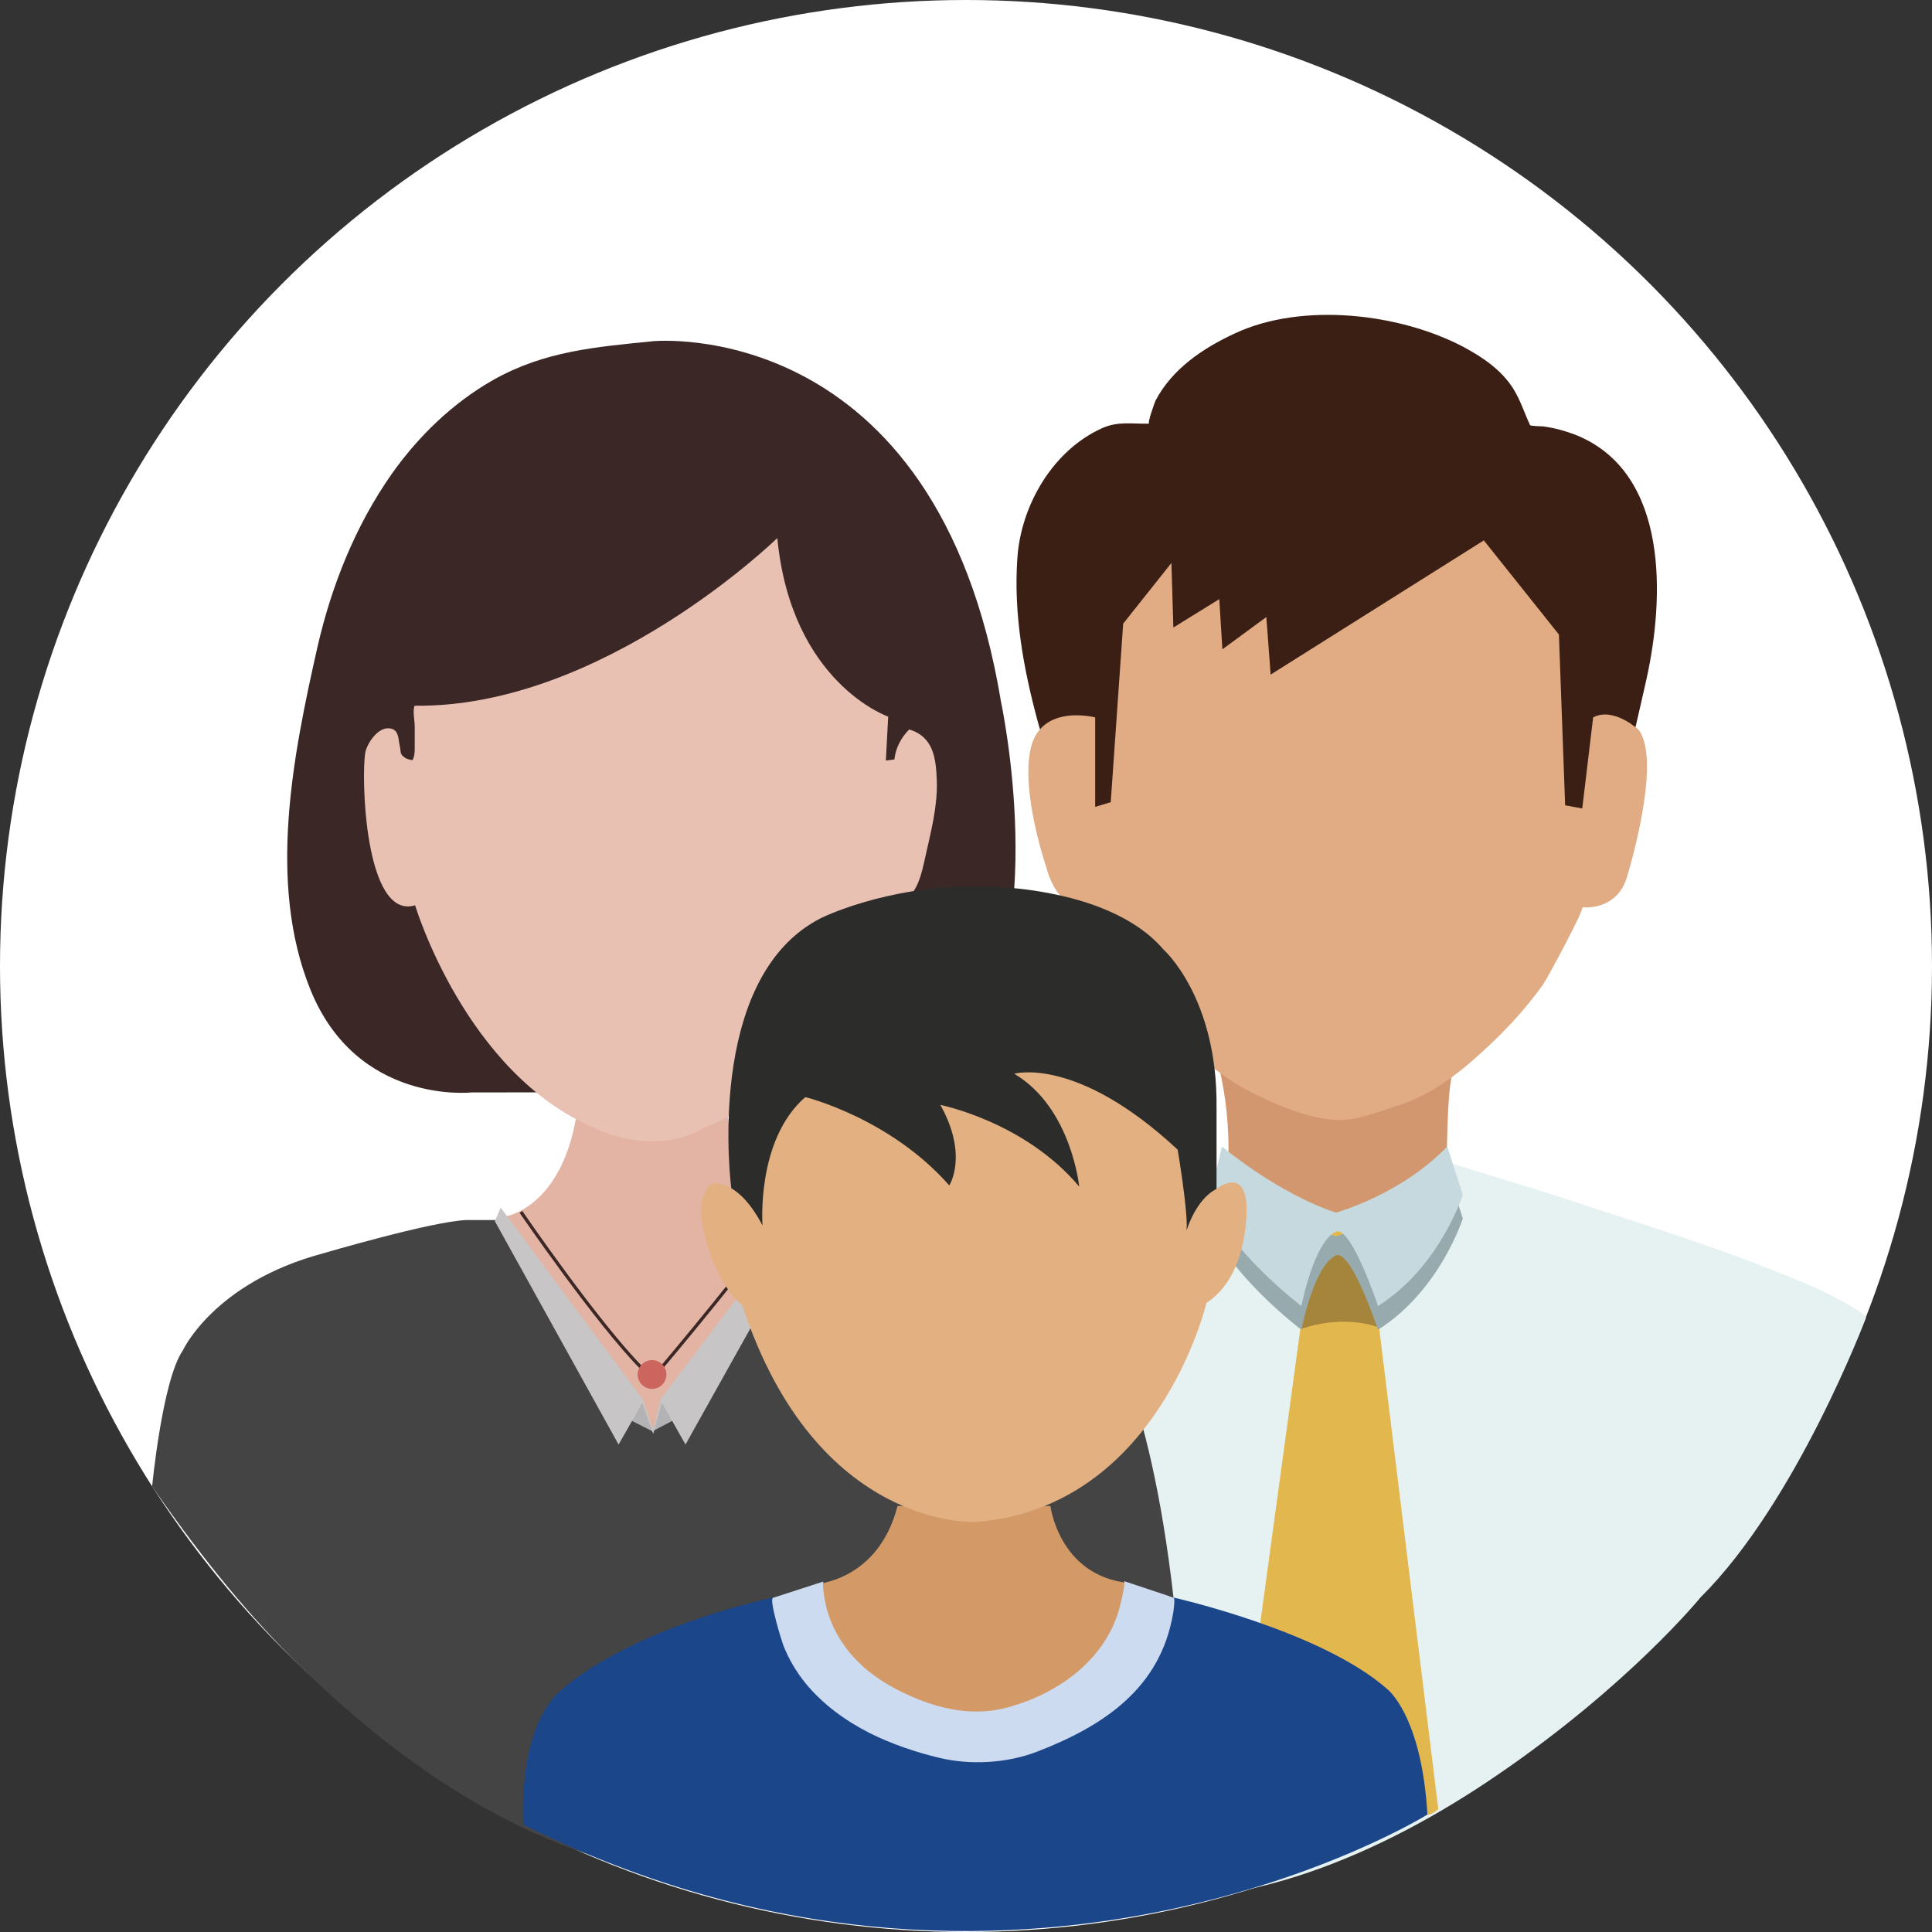 <?xml version="1.0" encoding="utf-8"?>
<!-- Generator: Adobe Illustrator 17.0.0, SVG Export Plug-In . SVG Version: 6.00 Build 0)  -->
<!DOCTYPE svg PUBLIC "-//W3C//DTD SVG 1.1//EN" "http://www.w3.org/Graphics/SVG/1.1/DTD/svg11.dtd">
<svg version="1.1" id="Layer_1" xmlns="http://www.w3.org/2000/svg" xmlns:xlink="http://www.w3.org/1999/xlink" x="0px" y="0px"
	 width="595.28px" height="595.28px" viewBox="0 0 595.28 595.28" enable-background="new 0 0 595.28 595.28" xml:space="preserve">
<rect x="0" y="0" width="595.28" height="595.28" fill="#333333" stroke="none"/>
<g id="Layer_4">
	<circle fill="#FFFFFF" cx="297.64" cy="297.64" r="297.64"/>
	<g>
		<g>
			<path fill="#D3976F" d="M374.358,324.251c0,0,6.353,19.179,3.356,41.835l28.649,19.539l15.224,2.038
				c0,0,13.186-13.186,14.145-13.545c0.959-0.36,10.069-14.145,10.069-14.145s-0.12-25.772,2.038-30.088L374.358,324.251z"/>
			<path fill="#E6F1F2" d="M232.31,457.548c0,0,6.113-39.078,12.706-45.671c0,0,16.662-14.744,34.882-21.817l87.026-28.409
				l11.627-2.997l34.643,19.419l34.643-19.419l31.406,9.71c27.091,8.99,54.781,17.261,80.913,28.769
				c1.798,0.719,15.344,7.672,14.744,8.99c0,0-21.337,56.699-50.945,86.068c0,0-21.936,26.971-62.693,54.781
				C392.338,594.201,281.577,627.885,232.31,457.548z"/>
			<path fill="#E2B74E" d="M398.691,373.998h28.649l-1.798,27.451l-0.839,5.754l18.46,150.199c0,0-1.558,1.558-3.356,1.798
				c-8.87,1.558-37.16,3.356-59.456-0.719l20.618-151.277l-5.514-5.994L398.691,373.998z"/>
			<path fill="#A5853C" d="M400.969,409.48c0,0,11.987-4.795,24.214-0.36l5.035-12.227l2.038-0.479l-2.877-11.148l-7.072-2.397
				l-8.631-1.798l-7.192,0.839l-8.99,16.183l0.839,3.476L400.969,409.48z"/>
			<path fill="#97AAAE" d="M372.679,376.515l3.836-15.943c0,0,17.022,14.385,35.122,20.378c0,0,20.019-5.514,34.283-20.378
				l4.795,14.864c0,0-7.072,22.296-26.132,34.283c0,0-7.672-23.135-12.467-23.015c0,0-6.233,0.36-11.148,23.015
				C400.969,409.72,378.313,392.578,372.679,376.515z"/>
			<path fill="#C5D9DE" d="M372.679,369.203l3.836-15.943c0,0,17.022,14.385,35.122,20.378c0,0,20.019-5.514,34.283-20.378
				l4.795,14.864c0,0-7.072,22.296-26.132,34.283c0,0-7.672-23.135-12.467-23.015c0,0-6.233,0.36-11.148,23.015
				C400.969,402.407,378.313,385.266,372.679,369.203z"/>
		</g>
		<path fill="#3B1F15" d="M371.481,260.6l-15.583,4.195l-20.378,7.432c-9.829-32.125-24.454-66.049-22.056-100.212
			c1.079-16.302,10.908-33.204,26.012-40.037c4.915-2.278,9.47-1.319,14.624-1.438c-0.719,0,1.798-6.833,1.918-7.072
			c5.155-9.829,14.624-16.183,24.454-20.738c20.738-9.71,50.945-6.233,70.724,4.315c5.754,3.117,11.388,6.953,14.984,12.586
			c2.278,3.596,3.476,7.552,5.274,11.388c0.12,0.24,3.716,0.36,4.076,0.36c3.476,0.479,6.953,1.438,10.309,2.757
			c28.529,11.747,26.971,50.346,21.457,75.159c-2.278,10.189-4.675,20.378-7.072,30.567c-0.36,1.678-2.637,17.381-4.195,17.861
			l-32.125,9.71l-65.57-30.807L371.481,260.6z"/>
		<path fill="#E1AC84" d="M337.437,279.42c0,0,15.463,39.557,46.87,56.459c0,0,16.183,9.11,28.29,9.23
			c6.113,0,12.227-2.637,17.981-4.435c11.148-3.476,20.019-10.788,28.41-18.7c5.994-5.634,11.627-11.867,16.422-18.58
			c1.318-1.798,13.066-23.734,12.107-23.854c0,0,11.148,1.438,14.025-10.189c0,0,10.669-34.763,3.356-44.472
			c0,0-7.672-7.192-14.025-3.836l-3.356,28.05l-5.274-0.959l-1.918-52.623l-23.135-29.009l-65.689,41.356l-1.319-17.741
			l-13.545,9.949l-0.959-15.463l-14.145,8.751l-0.599-19.899l-14.864,18.7l-3.836,55.021l-4.795,1.438v-27.57
			c0,0-16.422-4.315-19.779,9.23c-3.356,13.545,4.795,37.16,4.795,37.16S325.81,282.416,337.437,279.42z"/>
	</g>
	<g>
		<path fill="#444444" d="M46.87,458.028c0,0,3.117-32.725,9.47-41.955c0,0,9.59-20.858,43.034-29.848
			c0,0,33.804-9.949,44.352-10.309h113.638c0,0,28.17,3.596,51.425,12.586c0,0,24.573,11.628,32.845,23.255
			c0,0,15.943,24.454,21.936,101.291c0,0-119.392,149.359-271.149,0.24C77.317,498.424,63.412,481.762,46.87,458.028z"/>
		<path fill="#3C2727" d="M201.264,105.127c0,0,87.386-8.511,107.165,111.121c0,0,15.583,72.762-11.388,105.007
			c0,0-16.422,17.022-49.747,15.224l-102.13,0.12c0,0-35.122,3.836-49.507-31.646c-13.306-32.845-5.394-72.162,2.158-105.606
			c4.315-18.82,11.627-37.28,22.895-53.343c8.151-11.508,18.58-21.697,31.167-28.889
			C167.819,108.124,183.523,106.925,201.264,105.127z"/>
		<path fill="#E3B3A4" d="M156.072,374.717c0,0,20.738-3.476,22.536-40.876h44.712c0,0-0.839,33.084,23.615,42.315l-37.64,59.456
			l-6.113,2.997l-1.798,2.158l-8.031-4.076L156.072,374.717z"/>
		<polygon fill="#B3B2B4" points="193.951,437.41 201.024,441.006 207.856,437.41 204.021,431.296 201.264,440.407 200.904,440.287 
			197.907,431.296 		"/>
		<polygon fill="#C7C5C6" points="154.274,372.08 198.147,431.296 201.264,440.766 203.541,431.057 248.253,372.08 249.332,376.875 
			211.213,445.082 203.901,432.135 201.264,441.845 197.907,432.255 190.595,445.082 152.476,376.275 		"/>
		<path fill="#E8C1B3" d="M127.902,278.94c0,0,15.463,51.664,55.141,68.566c0,0,17.861,9.47,33.804,0
			c0,0,37.28-11.987,55.141-68.566c-0.24,0.719,5.394-0.599,5.634-0.719c5.274-2.877,6.353-9.23,7.552-14.504
			c1.678-7.552,3.716-15.224,3.476-23.015c-0.24-6.953-0.959-13.665-8.511-15.943c-2.517,2.517-4.195,5.754-4.555,9.23l-2.637,0.36
			l0.719-13.545c0,0-29.848-10.309-34.163-55.021c0,0-53.702,52.384-111.72,51.664c-0.719,1.199,0,4.795,0,6.233
			c0,2.158,0,4.315,0,6.473c0,1.438,0,2.877-0.719,4.076c-0.719-0.12-1.798-0.36-2.397-0.839c-1.558-1.079-1.079-1.678-1.438-3.237
			c-0.599-2.397-0.12-5.754-3.716-5.754c-3.236,0-6.353,4.555-6.953,7.432C111.24,239.023,112.319,283.615,127.902,278.94z"/>
		<g>
			<path fill="none" stroke="#3C2727" stroke-miterlimit="10" d="M160.507,373.399c0,0,23.735,34.643,37.4,48.308l2.158,2.997
				l2.997-2.397c0,0,33.564-39.677,37.999-48.907"/>
			<circle fill="#CB655E" cx="200.904" cy="423.505" r="4.435"/>
		</g>
	</g>
	<g>
		<path fill="#2C2C2B" d="M225.358,366.446c0,0-8.751-65.09,27.57-83.55c0,0,19.539-9.829,47.589-9.829
			c0,0,40.397-0.959,57.898,19.419c0,0,16.782,14.744,16.422,48.788v31.167l-10.788,23.135H237.825l-9.59-17.981L225.358,366.446z"
			/>
		<path fill="#1B468A" d="M161.227,562.196c0,0-2.158-30.687,12.467-42.075c0,0,17.981-17.142,64.491-27.93h123.227
			c0,0,45.551,10.189,65.929,28.17c0,0,10.669,7.911,12.467,38.718C439.807,559.199,312.504,637.714,161.227,562.196z"/>
		<path fill="#D39A68" d="M251.13,488.115c0,0,19.419-0.839,25.413-24.094h47.109c0,0,2.637,21.457,24.094,23.734
			c0,0,0.959,35.961-47.349,42.434C300.397,530.07,253.887,525.275,251.13,488.115z"/>
		<path fill="#E3B181" d="M234.947,377.594c0,0-2.038-26.372,13.186-39.557c0,0,26.012,6.353,44.352,27.211
			c0,0,5.994-9.23-2.757-24.813c0,0,26.012,5.154,42.794,25.173c0,0-2.397-24.334-20.018-34.763c0,0,19.179-5.634,50.346,23.375
			c0,0,3.237,18.94,2.757,24.933c0,0,2.757-9.59,9.23-12.826c0,0,8.391-6.833,9.23,4.795c0,0,1.199,21.577-12.347,30.327
			c0,0-14.744,63.172-71.083,67.487c0,0-49.147,2.757-71.923-66.768c0,0-9.949-7.192-12.826-28.409c0,0,0-8.391,4.435-9.23
			C220.203,364.888,227.396,363.21,234.947,377.594z"/>
		<path fill="#CCDBEF" d="M346.308,487.156c0,0,15.224,5.035,15.344,5.154c0.479,0.12-0.12,4.675-0.24,5.035
			c-3.956,22.656-20.978,34.283-41.715,42.315c-9.23,3.596-20.618,4.315-30.447,1.918c-7.073-1.678-14.744-4.315-21.217-7.552
			c-7.552-3.836-14.504-8.87-19.899-15.463c-2.877-3.596-5.155-7.432-6.833-11.747c-0.479-1.319-4.435-14.025-3.117-14.504
			c0,0,15.224-4.915,15.583-5.035c-0.599,0.24,0.36,5.874,0.479,6.233c0.959,5.154,3.236,9.949,6.353,14.145
			c4.076,5.514,9.59,9.71,15.583,12.826c10.908,5.634,22.656,8.87,34.643,5.514c14.984-4.195,29.249-14.145,33.924-29.848
			C344.989,495.308,347.027,487.396,346.308,487.156z"/>
	</g>
</g>
</svg>
